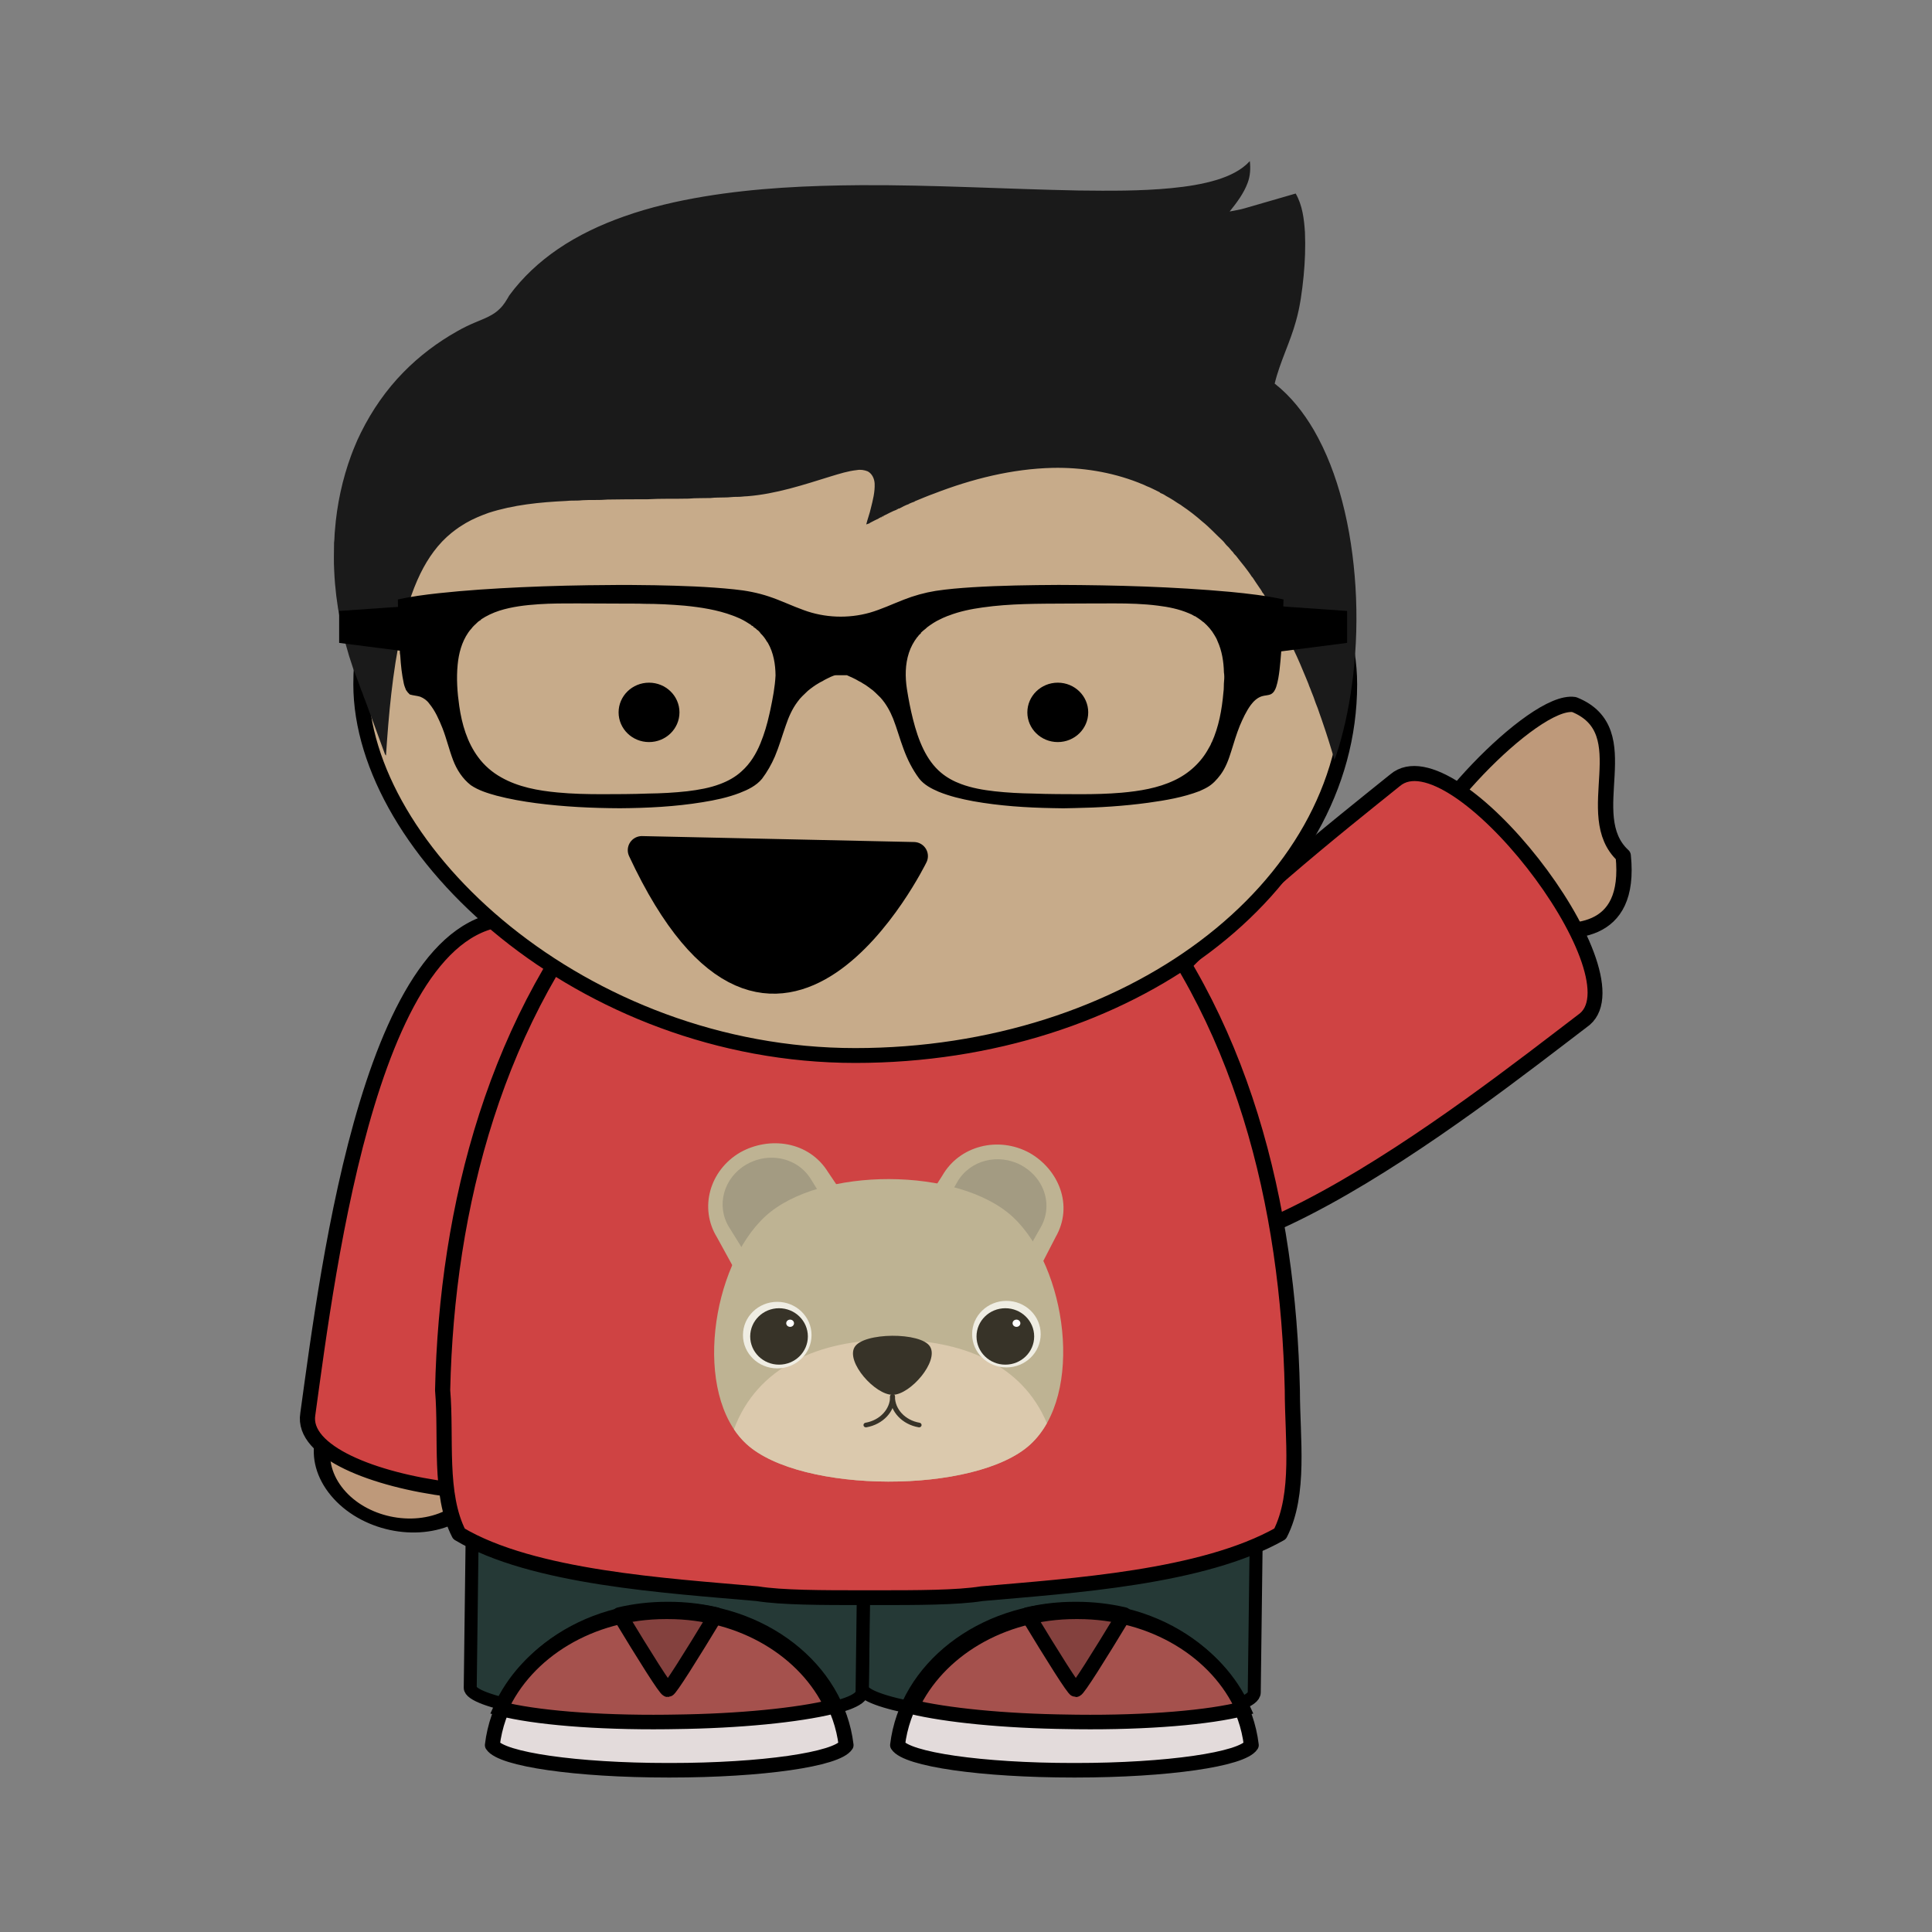 <svg:svg xmlns:svg="http://www.w3.org/2000/svg" height="378.476" viewBox="-49.009 33.46 378.476 378.476" width="378.476">

 <svg:rect x="-49.009" y="33.46" width="378.476" height="378.476" fill="#808080" stroke="none"/>

 <svg:g id="imagebot_2" label="Layer 1">
  <svg:path d="M-1064,429.4C-1064,495.122 -1124.89,548.4 -1200,548.4C-1275.11,548.4 -1336,495.122 -1336,429.4C-1336,363.678 -1275.11,310.4 -1200,310.4C-1124.89,310.4 -1064,363.678 -1064,429.4z" fill="#be997a" fill-rule="evenodd" id="imagebot_44" label="Layer 1" stroke="#000000" stroke-dashoffset="0" stroke-linecap="round" stroke-linejoin="round" stroke-miterlimit="4" stroke-width="26.064" transform="matrix(-0.095, 0.047, 0.078, 0.094, -117.522, 335.456)" />
  <svg:path d="M288.443,462.754C251.883,457.814 241.013,548.714 236.073,585.264C233.113,604.034 306.223,612.934 309.183,595.144C313.143,558.594 324.993,467.694 288.443,462.754z" fill="#cf4343" id="imagebot_43" label="Layer 1" stroke="#000000" stroke-width="3.666px" transform="matrix(0.81, 0, 0, 0.791, -179.931, -152.452)" />
  <svg:rect fill="#253936" height="121.323" id="imagebot_42" label="Layer 1" rx="46.444" ry="7.537" stroke="#000000" stroke-miterlimit="4" stroke-width="3.14" transform="matrix(0.81, 0.009, -0.01, 0.791, -179.931, -152.452)" width="94.766" x="378.219" y="535.021" />
  <svg:rect fill="#253936" height="121.323" id="imagebot_41" label="Layer 1" rx="46.444" ry="7.537" stroke="#000000" stroke-miterlimit="4" stroke-width="3.14" transform="matrix(0.81, 0.009, -0.01, 0.791, -179.931, -152.452)" width="94.766" x="283.38" y="536.011" />
  <svg:path d="M259.367,171.483 C272.338,176.704 260.327,193.14 268.976,201.093 C270.625,217.045 258.69,216.503 250.719,215.282 C242.747,214.061 228.759,211.624 228.109,203.671 C227.46,195.719 251.395,170.262 259.367,171.483 z" fill="#be997a" fill-rule="evenodd" id="imagebot_40" label="Layer 1" stroke="#000000" stroke-dashoffset="0" stroke-linecap="round" stroke-linejoin="round" stroke-miterlimit="4" stroke-width="3" />
  <svg:path d="M454.424,462.754C490.984,457.814 501.844,548.714 506.784,585.264C509.754,604.034 436.644,612.934 433.674,595.144C429.724,558.594 417.864,467.694 454.424,462.754z" fill="#cf4343" id="imagebot_39" label="Layer 1" stroke="#000000" stroke-miterlimit="4" stroke-width="3.666" transform="matrix(-0.417, -0.695, 0.678, -0.407, 38.81, 776.717)" />
  <svg:path d="M372.424,419.284C372.424,419.284 372.424,419.284 371.434,419.284C371.434,419.284 371.434,419.284 371.434,419.284C370.444,419.284 370.444,419.284 370.444,419.284L370.444,419.284C347.724,421.254 325.983,434.104 312.153,450.894C281.523,486.464 269.663,533.894 268.683,579.334C269.663,591.194 267.693,605.024 272.633,614.904C290.413,625.774 323.023,627.754 344.754,629.724C350.684,630.714 360.564,630.714 370.444,630.714L370.444,630.714C371.434,630.714 372.424,630.714 373.404,630.714C373.404,630.714 373.404,630.714 373.404,630.714C383.284,630.714 393.164,630.714 399.094,629.724C420.834,627.754 452.444,625.774 471.224,614.904C476.164,605.024 474.184,591.194 474.184,579.334C473.194,533.894 462.324,486.464 431.704,450.894C417.864,434.104 396.134,421.254 373.404,419.284L373.404,419.284C373.404,419.284 373.404,419.284 372.424,419.284z" fill="#cf4343" fill-rule="evenodd" id="imagebot_38" label="Layer 1" stroke="#000000" stroke-dashoffset="0" stroke-linecap="round" stroke-linejoin="round" stroke-miterlimit="4" stroke-width="3.666" transform="matrix(0.81, 0, 0, 0.791, -179.931, -152.452)" />
  <svg:rect fill="#c7ab8a" fill-rule="evenodd" height="183.867" id="imagebot_37" label="Layer 1" rx="119.548" ry="91.953" stroke="#000000" stroke-dashoffset="0" stroke-linecap="round" stroke-linejoin="round" stroke-miterlimit="4" stroke-width="3.678" transform="matrix(0.81, 0, 0, 0.791, -179.931, -152.452)" width="239.096" x="248.923" y="312.574" />
  <svg:path d="M55,152.5C55,153.881 53.881,155 52.5,155C51.119,155 50,153.881 50,152.5C50,151.119 51.119,150 52.5,150C53.881,150 55,151.119 55,152.5z" fill="#000000" fill-rule="evenodd" id="imagebot_36" label="Layer 1" transform="matrix(2.385, 0, 0, 2.327, -47.077, -181.855)" />
  <svg:path d="M55,152.5C55,153.881 53.881,155 52.5,155C51.119,155 50,153.881 50,152.5C50,151.119 51.119,150 52.5,150C53.881,150 55,151.119 55,152.5z" fill="#000000" fill-rule="evenodd" id="imagebot_35" label="Layer 1" transform="matrix(2.385, 0, 0, 2.327, 32.998, -181.855)" />
  <svg:path d="M456.094,279.524C458.984,278.584 461.844,277.234 463.904,274.934C464.104,276.734 464.014,278.604 463.374,280.324C462.424,282.954 460.734,285.234 459.024,287.414C460.254,287.144 461.524,286.984 462.714,286.604C466.804,285.404 470.894,284.184 474.994,282.964C476.634,285.874 477.024,289.294 477.234,292.554C477.384,296.154 477.254,299.784 476.914,303.394C476.544,307.154 476.074,310.924 475.054,314.584C473.654,319.844 471.154,324.734 469.914,330.034C473.804,333.154 476.874,337.174 479.344,341.474C482.474,347.004 484.664,353.014 486.234,359.134C488.004,366.064 489.014,373.194 489.454,380.324C489.904,387.764 489.704,395.254 488.854,402.654C488.154,408.584 487.054,414.474 485.374,420.214C485.024,421.194 484.804,422.224 484.354,423.174C483.444,419.944 482.454,416.714 481.374,413.534C481.324,413.374 481.264,413.224 481.224,413.074C481.074,412.624 480.914,412.164 480.754,411.724C480.464,410.844 480.184,409.974 479.814,409.114C479.504,408.134 479.144,407.164 478.754,406.214C478.604,405.814 478.474,405.404 478.284,405.004C478.144,404.594 478.014,404.184 477.834,403.794C477.734,403.534 477.624,403.274 477.524,403.014C476.554,400.604 475.574,398.194 474.454,395.834C474.214,395.164 473.854,394.524 473.544,393.864C473.434,393.654 473.324,393.444 473.224,393.244C472.694,391.984 472.104,390.744 471.414,389.584C471.304,389.374 471.194,389.174 471.104,388.974C470.744,388.294 470.464,387.604 470.034,386.984C469.814,386.514 469.564,386.034 469.274,385.614C469.134,385.344 468.974,385.084 468.824,384.844C468.634,384.484 468.444,384.104 468.214,383.784C468.034,383.444 467.844,383.144 467.654,382.834C467.484,382.564 467.334,382.304 467.174,382.024C467.134,381.974 467.024,381.864 466.974,381.814C466.744,381.294 466.394,380.834 466.084,380.364C465.584,379.584 465.044,378.834 464.574,378.054C464.524,378.004 464.424,377.894 464.374,377.844C464.114,377.394 463.784,376.964 463.494,376.534C462.924,375.714 462.284,374.914 461.654,374.114C461.314,373.624 460.924,373.214 460.594,372.724C460.324,372.434 460.014,372.154 459.824,371.784C459.314,371.314 458.964,370.694 458.434,370.234C457.994,369.814 457.684,369.254 457.224,368.834C455.604,367.304 454.124,365.604 452.404,364.204C450.844,362.794 449.204,361.484 447.474,360.304C447.424,360.264 447.314,360.174 447.264,360.134C446.624,359.754 446.014,359.334 445.404,358.914C444.834,358.564 444.264,358.184 443.664,357.874C443.444,357.714 443.184,357.564 442.924,357.414C442.714,357.324 442.494,357.224 442.274,357.124C442.224,357.074 442.124,356.964 442.064,356.924C441.014,356.434 440.024,355.834 438.954,355.434C438.514,355.204 438.044,354.994 437.584,354.824C437.324,354.714 437.064,354.614 436.824,354.504C430.314,351.914 423.234,350.764 416.234,350.904C406.374,351.144 396.674,353.654 387.544,357.274C385.954,357.854 384.404,358.544 382.844,359.194L382.834,359.264C382.374,359.394 381.914,359.614 381.484,359.804L381.454,359.864C380.624,360.144 379.864,360.574 379.104,360.984C379.034,360.964 378.914,360.964 378.854,360.954L378.854,361.174C378.784,361.134 378.624,361.094 378.554,361.074L378.564,361.244C377.384,361.654 376.314,362.324 375.194,362.854L375.194,363.014C375.124,362.994 374.964,362.934 374.884,362.914L374.884,363.154C374.804,363.134 374.654,363.094 374.584,363.074L374.574,363.304C374.504,363.294 374.364,363.264 374.284,363.244L374.264,363.384C373.494,363.724 372.754,364.154 371.994,364.544L371.964,364.614C371.684,364.714 371.414,364.834 371.134,364.914C371.454,363.564 371.954,362.264 372.244,360.914C372.734,358.914 373.254,356.864 373.164,354.784C373.104,353.614 372.574,352.374 371.504,351.774C370.674,351.434 369.754,351.284 368.884,351.454C366.734,351.684 364.664,352.364 362.624,352.994C356.004,355.094 349.324,357.374 342.354,357.934C341.534,357.944 340.734,358.114 339.904,358.084C338.904,358.054 337.894,358.254 336.864,358.234C335.734,358.284 334.624,358.224 333.483,358.374C331.713,358.434 329.923,358.354 328.153,358.524C324.823,358.604 321.503,358.484 318.203,358.684C314.983,358.674 311.783,358.704 308.583,358.754C306.583,358.944 304.573,358.794 302.603,358.914C301.223,359.094 299.853,358.934 298.503,359.104C292.183,359.414 285.803,360.054 279.773,362.054C277.913,362.744 276.043,363.524 274.333,364.544C273.763,364.884 273.223,365.264 272.643,365.624C272.043,366.044 271.463,366.504 270.883,366.964C267.593,369.664 265.143,373.254 263.313,377.064C261.133,381.644 259.743,386.564 258.653,391.524C256.543,401.604 255.643,411.894 254.983,422.154C254.863,422.034 254.783,421.924 254.713,421.764C253.093,417.234 251.483,412.704 249.833,408.174C249.763,408.024 249.713,407.874 249.643,407.734C249.463,407.154 249.293,406.584 249.033,406.054C248.403,404.164 247.683,402.324 247.003,400.464C244.403,392.734 242.823,384.644 242.463,376.494C242.323,374.154 242.403,371.794 242.423,369.454C242.563,368.454 242.513,367.424 242.633,366.394C243.103,360.044 244.433,353.714 246.593,347.714C246.763,347.294 246.913,346.904 247.053,346.494C247.153,346.234 247.263,345.984 247.363,345.724C247.473,345.474 247.583,345.224 247.673,344.964C247.833,344.604 247.983,344.254 248.123,343.884C248.403,343.284 248.693,342.704 248.963,342.094C251.613,336.634 255.043,331.554 259.243,327.184C263.063,323.194 267.453,319.804 272.233,317.054C273.643,316.224 275.113,315.504 276.623,314.854C278.703,313.954 280.943,313.154 282.533,311.474C283.483,310.544 284.143,309.364 284.793,308.214C287.993,303.724 292.053,299.884 296.543,296.734C301.473,293.294 306.933,290.664 312.573,288.634C318.853,286.354 325.383,284.814 331.953,283.694C344.444,281.574 357.114,280.984 369.744,280.894C387.344,280.794 404.904,281.864 422.494,282.214C429.944,282.304 437.434,282.364 444.844,281.634C448.644,281.254 452.444,280.674 456.094,279.524z" fill="#1a1a1a" id="imagebot_33" label="Layer 1" transform="matrix(0.81, 0, 0, 0.791, -179.931, -152.452)" />
  <svg:g id="imagebot_29" label="Layer 1" transform="matrix(0.81, 0, 0, 0.791, -3488.73, 1877.4)">
   <svg:path d="M4408.7,-1932.51C4430.86,-1932.51 4448.99,-1917.86 4451.2,-1898.95C4449.02,-1895.44 4430.89,-1892.73 4408.7,-1892.73L4408.14,-1892.73C4385.95,-1892.73 4367.82,-1895.44 4365.64,-1898.95C4367.85,-1917.86 4385.98,-1932.51 4408.14,-1932.51L4408.7,-1932.51z" fill="#e3dbdb" id="imagebot_32" stroke="#000000" stroke-linecap="round" stroke-linejoin="round" stroke-miterlimit="4" stroke-width="3.6" />
   <svg:path d="M4408.12,-1931.97C4426.17,-1931.97 4441.53,-1922.26 4447.81,-1908.44C4439.46,-1906.38 4425.56,-1904.91 4409.68,-1904.72L4407.81,-1904.69C4390.64,-1904.49 4375.72,-1905.83 4367.65,-1907.97C4373.79,-1922.04 4389.31,-1931.97 4407.56,-1931.97L4408.12,-1931.97z" fill="#a5514d" id="imagebot_31" stroke="#000000" stroke-miterlimit="4" stroke-width="3.6" />
   <svg:path d="M4408.37,-1932.65C4412.33,-1932.65 4416.15,-1932.17 4419.79,-1931.3C4413.7,-1921 4408.59,-1912.66 4408.09,-1912.66C4407.57,-1912.66 4402.46,-1921 4396.38,-1931.3C4400,-1932.17 4403.85,-1932.65 4407.8,-1932.65L4408.37,-1932.65z" fill="#000000" fill-opacity="0.2" id="imagebot_30" stroke="#000000" stroke-linecap="round" stroke-linejoin="round" stroke-miterlimit="4" stroke-width="3.6" />
  </svg:g>
  <svg:g id="imagebot_25" label="Layer 1" transform="matrix(0.81, 0, 0, 0.791, -3488.73, 1877.4)">
   <svg:path d="M4506.14,-1932.51C4483.98,-1932.51 4465.85,-1917.86 4463.64,-1898.95C4465.82,-1895.44 4483.95,-1892.73 4506.14,-1892.73L4506.7,-1892.73C4528.89,-1892.73 4547.02,-1895.44 4549.2,-1898.95C4546.99,-1917.86 4528.86,-1932.51 4506.7,-1932.51L4506.14,-1932.51z" fill="#e3dbdb" id="imagebot_28" stroke="#000000" stroke-linecap="round" stroke-linejoin="round" stroke-miterlimit="4" stroke-width="3.6" />
   <svg:path d="M4506.72,-1931.97C4488.67,-1931.97 4473.31,-1922.26 4467.03,-1908.44C4475.38,-1906.38 4489.28,-1904.91 4505.16,-1904.72L4507.03,-1904.69C4524.2,-1904.49 4539.12,-1905.83 4547.19,-1907.97C4541.05,-1922.04 4525.53,-1931.97 4507.28,-1931.97L4506.72,-1931.97z" fill="#a5514d" id="imagebot_27" stroke="#000000" stroke-miterlimit="4" stroke-width="3.6" />
   <svg:path d="M4506.47,-1932.65C4502.51,-1932.65 4498.69,-1932.17 4495.05,-1931.3C4501.14,-1921 4506.25,-1912.66 4506.75,-1912.66C4507.27,-1912.66 4512.38,-1921 4518.46,-1931.3C4514.84,-1932.17 4510.99,-1932.65 4507.04,-1932.65L4506.47,-1932.65z" fill="#000000" fill-opacity="0.2" id="imagebot_26" stroke="#000000" stroke-linecap="round" stroke-linejoin="round" stroke-miterlimit="4" stroke-width="3.6" />
  </svg:g>
  <svg:g id="imagebot_21" label="Layer 1" transform="matrix(0.81, 0, 0, 0.791, -3748.08, 1877.4)">
   <svg:path d="M4692.82,-2185.72C4699.97,-2186.05 4707.12,-2186.23 4714.29,-2186.26C4717.92,-2186.33 4721.53,-2186.24 4725.17,-2186.21C4731.55,-2186.08 4737.98,-2185.87 4744.33,-2185.19C4747.21,-2184.9 4750.04,-2184.34 4752.75,-2183.41C4755.63,-2182.43 4758.32,-2181.08 4761.17,-2180.04C4766.23,-2178.13 4771.9,-2177.92 4777.09,-2179.41C4779.93,-2180.25 4782.56,-2181.54 4785.29,-2182.62C4787.76,-2183.62 4790.38,-2184.37 4793.02,-2184.81C4795.96,-2185.27 4798.9,-2185.51 4801.89,-2185.71C4808.85,-2186.15 4815.83,-2186.25 4822.8,-2186.29C4836.65,-2186.24 4850.5,-2185.85 4864.28,-2184.57C4868.6,-2184.14 4872.93,-2183.64 4877.17,-2182.69C4877,-2176.9 4876.85,-2171.09 4876.22,-2165.32C4876.05,-2163.87 4875.84,-2162.41 4875.4,-2161.02C4875.16,-2160.31 4874.8,-2159.57 4874.11,-2159.22C4873.42,-2158.9 4872.64,-2158.95 4871.92,-2158.71C4870.79,-2158.34 4869.91,-2157.45 4869.24,-2156.53C4868.12,-2154.94 4867.33,-2153.17 4866.6,-2151.41C4865.78,-2149.34 4865.18,-2147.21 4864.53,-2145.1C4863.92,-2143.08 4863.2,-2141.04 4861.96,-2139.31C4861.05,-2138.07 4860.01,-2136.89 4858.66,-2136.13C4858.1,-2135.79 4857.47,-2135.53 4856.89,-2135.24C4852.9,-2133.67 4848.67,-2132.94 4844.45,-2132.34C4838.53,-2131.51 4832.5,-2131.13 4826.51,-2131.02C4824.77,-2130.95 4823.07,-2130.95 4821.34,-2131.01C4814.93,-2131.13 4808.48,-2131.56 4802.15,-2132.72C4799.29,-2133.26 4796.45,-2133.95 4793.76,-2135.07C4792,-2135.84 4790.22,-2136.8 4789.05,-2138.34C4787.41,-2140.6 4786.19,-2143.1 4785.27,-2145.69C4784.36,-2148.16 4783.7,-2150.7 4782.76,-2153.16C4782.02,-2155.04 4781.04,-2156.87 4779.68,-2158.4C4778.86,-2159.18 4778.12,-2160.07 4777.17,-2160.7C4776.99,-2160.85 4776.82,-2160.98 4776.64,-2161.1C4776.27,-2161.41 4775.87,-2161.64 4775.45,-2161.89C4775.16,-2162.11 4774.82,-2162.3 4774.51,-2162.44C4773.59,-2163.03 4772.55,-2163.47 4771.57,-2163.93C4770.73,-2163.94 4769.86,-2163.93 4769.03,-2163.93C4768.56,-2163.96 4768.13,-2163.7 4767.7,-2163.54C4767.03,-2163.19 4766.3,-2162.88 4765.64,-2162.44C4765.32,-2162.3 4765.02,-2162.12 4764.73,-2161.94C4763.79,-2161.39 4762.93,-2160.73 4762.12,-2160.05C4761.25,-2159.17 4760.31,-2158.36 4759.64,-2157.35C4758.34,-2155.59 4757.48,-2153.55 4756.81,-2151.52C4755.92,-2148.94 4755.2,-2146.32 4754.16,-2143.8C4753.34,-2141.85 4752.3,-2139.98 4751.05,-2138.28C4749.67,-2136.56 4747.65,-2135.56 4745.65,-2134.77C4742.76,-2133.63 4739.69,-2132.97 4736.62,-2132.47C4730.04,-2131.37 4723.35,-2131.03 4716.69,-2130.98C4709.92,-2131.01 4703.14,-2131.34 4696.43,-2132.24C4693.19,-2132.68 4689.99,-2133.25 4686.83,-2134.1C4684.68,-2134.71 4682.47,-2135.4 4680.61,-2136.7C4678.62,-2138.29 4677.21,-2140.53 4676.33,-2142.91C4675.36,-2145.52 4674.76,-2148.21 4673.76,-2150.83C4672.92,-2152.96 4672.01,-2155.12 4670.54,-2156.93C4670,-2157.71 4669.22,-2158.26 4668.37,-2158.61C4667.55,-2158.86 4666.67,-2158.9 4665.86,-2159.16C4665.51,-2159.49 4665.21,-2159.84 4664.95,-2160.26C4664.75,-2160.77 4664.54,-2161.29 4664.42,-2161.84C4663.93,-2164.14 4663.69,-2166.46 4663.56,-2168.78C4663.39,-2169.55 4663.5,-2170.36 4663.38,-2171.13C4663.3,-2171.92 4663.37,-2172.72 4663.23,-2173.52C4663.17,-2174.49 4663.2,-2175.49 4663.17,-2176.46C4663.05,-2177.65 4663.11,-2178.85 4663.04,-2180.06C4663.01,-2180.92 4662.97,-2181.81 4662.98,-2182.69C4666.2,-2183.42 4669.5,-2183.86 4672.78,-2184.23C4679.44,-2184.97 4686.13,-2185.4 4692.82,-2185.72M4697.06,-2181.51C4693.84,-2181.29 4690.62,-2180.91 4687.53,-2179.91C4685.96,-2179.39 4684.44,-2178.66 4683.07,-2177.73L4683.08,-2177.64C4682.72,-2177.44 4682.4,-2177.21 4682.11,-2176.9C4681.66,-2176.45 4681.14,-2176.02 4680.77,-2175.47C4680.48,-2175.15 4680.22,-2174.83 4679.99,-2174.47C4678.41,-2172.11 4677.7,-2169.31 4677.44,-2166.55C4677.11,-2163.12 4677.35,-2159.66 4677.83,-2156.27C4678.46,-2151.81 4679.73,-2147.31 4682.4,-2143.63C4683.87,-2141.58 4685.78,-2139.88 4687.99,-2138.62C4692.1,-2136.23 4696.89,-2135.34 4701.58,-2134.89C4705.1,-2134.54 4708.64,-2134.47 4712.17,-2134.46C4715.96,-2134.47 4719.72,-2134.47 4723.49,-2134.62C4726.65,-2134.66 4729.83,-2134.83 4732.98,-2135.19C4735.7,-2135.53 4738.41,-2136 4740.94,-2136.99C4742.84,-2137.72 4744.65,-2138.74 4746.12,-2140.14C4748.2,-2142.03 4749.65,-2144.5 4750.67,-2147.06C4751.61,-2149.41 4752.29,-2151.79 4752.82,-2154.25C4752.91,-2154.64 4753,-2155.03 4753.08,-2155.44C4753.65,-2158.23 4754.18,-2161.03 4754.32,-2163.88C4754.29,-2166.65 4753.84,-2169.49 4752.46,-2171.95C4752.37,-2172.05 4752.29,-2172.18 4752.21,-2172.29C4751.81,-2173.02 4751.31,-2173.69 4750.72,-2174.27C4750.47,-2174.66 4750.15,-2175.03 4749.71,-2175.27L4749.76,-2175.3C4749.47,-2175.52 4749.21,-2175.75 4748.92,-2175.91L4748.97,-2176C4748.79,-2176.09 4748.59,-2176.22 4748.4,-2176.3L4748.41,-2176.37C4747.57,-2176.93 4746.73,-2177.47 4745.81,-2177.92C4745.41,-2178.1 4745.03,-2178.28 4744.6,-2178.45C4744.38,-2178.54 4744.18,-2178.63 4743.96,-2178.7C4740.23,-2180.13 4736.25,-2180.75 4732.33,-2181.15C4729.06,-2181.44 4725.78,-2181.61 4722.51,-2181.61C4721.1,-2181.68 4719.69,-2181.64 4718.27,-2181.66C4714.29,-2181.67 4710.33,-2181.7 4706.34,-2181.71C4703.24,-2181.71 4700.15,-2181.72 4697.06,-2181.51M4804.4,-2180.71C4801.61,-2180.31 4798.83,-2179.74 4796.2,-2178.69C4795.98,-2178.62 4795.75,-2178.54 4795.56,-2178.44C4795.04,-2178.24 4794.56,-2178 4794.09,-2177.76C4792.99,-2177.25 4791.99,-2176.55 4791.03,-2175.83C4790.88,-2175.7 4790.74,-2175.54 4790.59,-2175.42C4790.21,-2175.13 4789.85,-2174.81 4789.49,-2174.46C4789.48,-2174.39 4789.45,-2174.29 4789.43,-2174.24C4789.09,-2174.01 4788.86,-2173.71 4788.63,-2173.37L4788.59,-2173.36C4787.71,-2172.18 4787.02,-2170.87 4786.58,-2169.48C4785.65,-2166.59 4785.65,-2163.49 4786.09,-2160.52C4786.48,-2157.99 4786.95,-2155.47 4787.57,-2152.98C4788.21,-2150.41 4788.98,-2147.88 4790.14,-2145.48C4791.17,-2143.35 4792.53,-2141.34 4794.33,-2139.8C4795.76,-2138.56 4797.45,-2137.63 4799.21,-2136.97C4801.81,-2135.98 4804.55,-2135.5 4807.31,-2135.18C4810.39,-2134.83 4813.47,-2134.67 4816.57,-2134.62C4820.42,-2134.47 4824.26,-2134.47 4828.11,-2134.46C4831.41,-2134.46 4834.73,-2134.54 4838.02,-2134.83C4842.37,-2135.23 4846.77,-2135.95 4850.75,-2137.88C4854.29,-2139.57 4857.28,-2142.39 4859.09,-2145.87C4859.36,-2146.33 4859.61,-2146.76 4859.76,-2147.27L4859.81,-2147.27C4861.53,-2151.17 4862.27,-2155.4 4862.63,-2159.61C4862.79,-2160.59 4862.69,-2161.58 4862.8,-2162.54C4862.87,-2163.23 4862.87,-2163.94 4862.76,-2164.64C4862.7,-2167.28 4862.28,-2170 4861.19,-2172.42C4861.01,-2172.95 4860.73,-2173.43 4860.45,-2173.89C4859.79,-2175.07 4858.9,-2176.1 4857.9,-2177.01C4857.77,-2177.09 4857.64,-2177.17 4857.54,-2177.28C4856.98,-2177.76 4856.39,-2178.14 4855.79,-2178.54C4855.76,-2178.54 4855.7,-2178.54 4855.67,-2178.55C4855.23,-2178.85 4854.74,-2179.08 4854.23,-2179.29C4851.86,-2180.32 4849.32,-2180.84 4846.77,-2181.16C4843.31,-2181.61 4839.81,-2181.71 4836.32,-2181.71C4832.44,-2181.72 4828.55,-2181.68 4824.67,-2181.67C4817.9,-2181.63 4811.11,-2181.69 4804.4,-2180.71z" fill="#000000" id="imagebot_24" />
   <svg:path d="M4672.03,-2181.5L4648.78,-2179.84L4648.78,-2171.93L4673.22,-2168.72" fill="#000000" id="imagebot_23" />
   <svg:path d="M4869.31,-2181.5L4892.55,-2179.84L4892.55,-2171.93L4868.12,-2168.72" fill="#000000" id="imagebot_22" />
  </svg:g>
  <svg:g id="imagebot_4" label="Layer 1" transform="matrix(0.742, 0, 0, 0.724, -3179.83, 1743.8)">
   <svg:path d="M4414.84,-2050.52C4406.74,-2045.67 4403.99,-2035.43 4408.73,-2027.55L4421.07,-2004.52C4429,-2011.83 4442.38,-2019.62 4452.74,-2022.91L4438.08,-2045.16C4432.99,-2053.65 4422.49,-2054.94 4414.84,-2050.52z" fill="#beb393" fill-rule="evenodd" id="imagebot_20" />
   <svg:path d="M4416.43,-2047.23C4410.45,-2043.63 4408.44,-2036.1 4411.92,-2030.3L4419.68,-2017.49C4425.99,-2022.37 4434.1,-2027.06 4441.47,-2030.14L4433.52,-2043.29C4431.45,-2046.76 4427.91,-2048.76 4424.13,-2049.06C4421.56,-2049.27 4418.87,-2048.68 4416.43,-2047.23z" fill="#a39b82" fill-rule="evenodd" id="imagebot_19" />
   <svg:path d="M4491.22,-2050.42C4482.97,-2055.02 4472.74,-2052.32 4468.25,-2044.3L4454.43,-2022.12C4464.7,-2018.88 4478.14,-2011.16 4486.14,-2003.79L4498.13,-2027.61C4502.97,-2036.22 4498.87,-2045.99 4491.22,-2050.42z" fill="#beb393" fill-rule="evenodd" id="imagebot_18" />
   <svg:path d="M4489.1,-2047.04C4482.99,-2050.43 4475.47,-2048.43 4472.16,-2042.52L4464.91,-2029.42C4472.28,-2026.36 4480.39,-2021.66 4486.74,-2016.79L4494.2,-2030.26C4496.17,-2033.78 4496.15,-2037.84 4494.53,-2041.27C4493.42,-2043.61 4491.57,-2045.63 4489.1,-2047.04z" fill="#a39b82" fill-rule="evenodd" id="imagebot_17" />
   <svg:path d="M4491.43,-1971.49C4477.08,-1958.03 4430.76,-1958.14 4416.46,-1971.68C4402.26,-1985.22 4407.2,-2019.82 4421.53,-2033.27C4435.88,-2046.74 4472.53,-2046.64 4486.81,-2033.09C4501.07,-2019.55 4505.8,-1984.96 4491.43,-1971.49z" fill="#beb393" fill-rule="evenodd" id="imagebot_16" />
   <svg:path d="M4454.84,-1999.84C4435.67,-1999.84 4419.33,-1992.56 4413.21,-1975.62C4414.16,-1974.16 4415.23,-1972.84 4416.46,-1971.68C4430.76,-1958.14 4477.1,-1958.03 4491.42,-1971.49C4493.18,-1973.14 4494.62,-1975.07 4495.83,-1977.26C4489.25,-1993.33 4473.41,-1999.84 4454.84,-1999.84z" fill="#dbc9ad" id="imagebot_15" />
   <svg:g id="imagebot_11" transform="matrix(0.176,0,0,0.176,4391.91,-2078.36)">
    <svg:path d="M415.2,456.7C401.8,434 314.8,434.6 301.9,457.6C288.9,480.6 332.8,531.1 359.2,530.8C385.6,530.6 428.6,479.5 415.2,456.7z" fill="#373328" fill-rule="evenodd" id="imagebot_14" />
    <svg:path d="M-291.4,-221.9C-291.4,-121.003 -368.504,-34.169 -475.526,-14.539" fill="none" id="imagebot_13" stroke="#373328" stroke-linecap="round" stroke-linejoin="round" stroke-miterlimit="4" stroke-width="33.854" transform="matrix(0.217,0,0,0.211,422.2,580.3)" />
    <svg:path d="M-291.4,-221.9C-291.4,-121.003 -368.504,-34.169 -475.526,-14.539" fill="none" id="imagebot_12" stroke="#373328" stroke-linecap="round" stroke-linejoin="round" stroke-miterlimit="4" stroke-width="33.854" transform="matrix(-0.217,0,0,0.211,295.6,580.3)" />
   </svg:g>
   <svg:path d="M-288.6,-577.6C-288.6,-469.518 -380.695,-381.9 -494.3,-381.9C-607.905,-381.9 -700,-469.518 -700,-577.6C-700,-685.682 -607.905,-773.3 -494.3,-773.3C-380.695,-773.3 -288.6,-685.682 -288.6,-577.6z" fill="#efede3" fill-rule="evenodd" id="imagebot_10" transform="matrix(0.044,0,0,0.046,4446.39,-1974.53)" />
   <svg:path d="M-288.6,-577.6C-288.6,-469.518 -380.695,-381.9 -494.3,-381.9C-607.905,-381.9 -700,-469.518 -700,-577.6C-700,-685.682 -607.905,-773.3 -494.3,-773.3C-380.695,-773.3 -288.6,-685.682 -288.6,-577.6z" fill="#373328" fill-rule="evenodd" id="imagebot_9" transform="matrix(0.037,0,0,0.039,4443.4,-1978.21)" />
   <svg:path d="M-288.6,-577.6C-288.6,-469.518 -380.695,-381.9 -494.3,-381.9C-607.905,-381.9 -700,-469.518 -700,-577.6C-700,-685.682 -607.905,-773.3 -494.3,-773.3C-380.695,-773.3 -288.6,-685.682 -288.6,-577.6z" fill="#ffffff" fill-rule="evenodd" id="imagebot_8" transform="matrix(0.005,0,0,0.005,4430.51,-2001.42)" />
   <svg:path d="M-288.6,-577.6C-288.6,-469.518 -380.695,-381.9 -494.3,-381.9C-607.905,-381.9 -700,-469.518 -700,-577.6C-700,-685.682 -607.905,-773.3 -494.3,-773.3C-380.695,-773.3 -288.6,-685.682 -288.6,-577.6z" fill="#efede3" fill-rule="evenodd" id="imagebot_7" transform="matrix(0.044,0,0,0.046,4506.89,-1974.79)" />
   <svg:path d="M-288.6,-577.6C-288.6,-469.518 -380.695,-381.9 -494.3,-381.9C-607.905,-381.9 -700,-469.518 -700,-577.6C-700,-685.682 -607.905,-773.3 -494.3,-773.3C-380.695,-773.3 -288.6,-685.682 -288.6,-577.6z" fill="#373328" fill-rule="evenodd" id="imagebot_6" transform="matrix(0.037,0,0,0.039,4503.15,-1978.21)" />
   <svg:path d="M-288.6,-577.6C-288.6,-469.518 -380.695,-381.9 -494.3,-381.9C-607.905,-381.9 -700,-469.518 -700,-577.6C-700,-685.682 -607.905,-773.3 -494.3,-773.3C-380.695,-773.3 -288.6,-685.682 -288.6,-577.6z" fill="#ffffff" fill-rule="evenodd" id="imagebot_5" transform="matrix(0.005,0,0,0.005,4490.27,-2001.42)" />
  </svg:g>
  <svg:title>Layer 1</svg:title>
  <svg:path d="M340.988,213.048 C278.784,213.048 317.416,260.846 317.416,260.846 L340.988,213.048 z" fill="#000000" id="imagebot_48" stroke="#000000" stroke-linecap="round" stroke-linejoin="round" stroke-width="5.517" transform="rotate(245, 105.875, 205.961) matrix(1, 0, 0, 1, -217.398, -30.986)" />
 </svg:g>
</svg:svg>